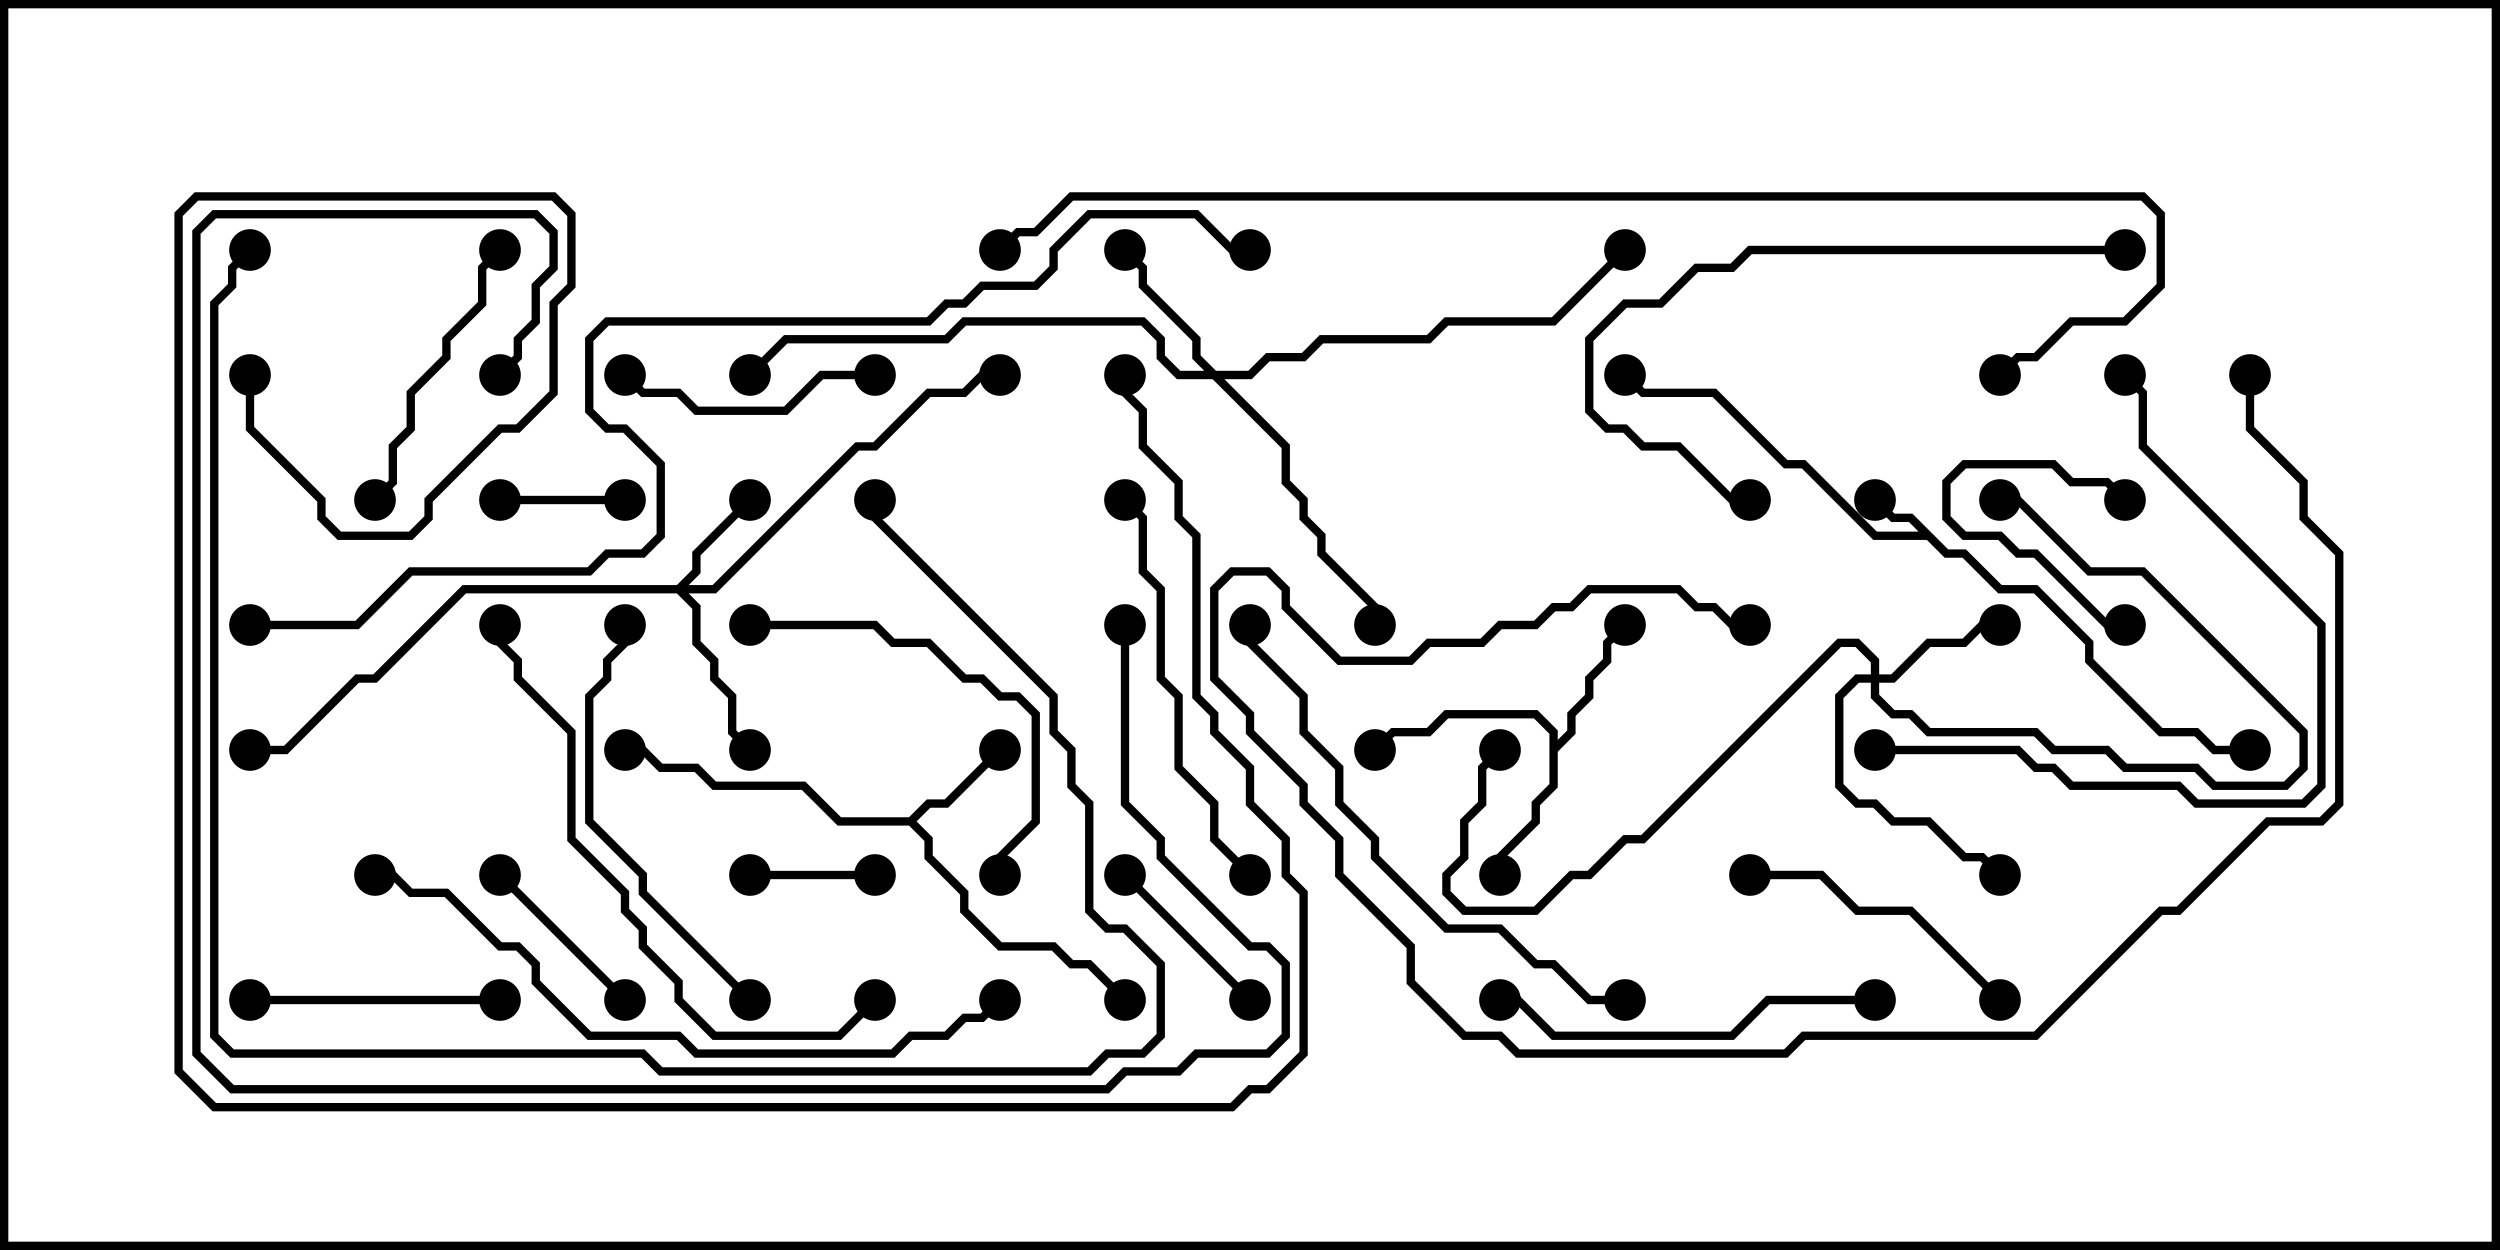 <svg version="1.1" width="30" height="15" xmlns="http://www.w3.org/2000/svg"><path d="M23.378,6.593L23.592,6.593L24.021,7.021L24.449,7.021L25.121,7.694L25.121,7.908L25.949,8.736L26.378,8.736L26.592,8.95L27,8.95L27,9.05L26.551,9.05L26.336,8.836L25.908,8.836L25.021,7.949L25.021,7.735L24.408,7.121L23.979,7.121L23.551,6.693L23.336,6.693L23.122,6.479L22.479,6.479L21.622,5.621L21.408,5.621L20.551,4.764L19.694,4.764L19.465,4.535L19.535,4.465L19.735,4.664L20.592,4.664L21.449,5.521L21.664,5.521L22.521,6.379L23.022,6.379L22.908,6.264L22.694,6.264L22.465,6.035L22.535,5.965L22.735,6.164L22.949,6.164z" stroke="none"/><path d="M10.908,9.807L11.122,9.593L11.336,9.593L11.965,8.965L12.035,9.035L11.378,9.693L11.164,9.693L10.999,9.857L11.193,10.051L11.193,10.265L11.621,10.694L11.621,10.908L12.021,11.307L12.664,11.307L12.878,11.521L13.092,11.521L13.535,11.965L13.465,12.035L13.051,11.621L12.836,11.621L12.622,11.407L11.979,11.407L11.521,10.949L11.521,10.735L11.093,10.306L11.093,10.092L10.908,9.907L10.051,9.907L9.622,9.479L8.551,9.479L8.336,9.264L7.908,9.264L7.694,9.05L7.5,9.05L7.5,8.95L7.735,8.95L7.949,9.164L8.378,9.164L8.592,9.379L9.664,9.379L10.092,9.807z" stroke="none"/><path d="M18.593,8.806L18.408,8.621L17.378,8.621L17.164,8.836L16.735,8.836L16.535,9.035L16.465,8.965L16.694,8.736L17.122,8.736L17.336,8.521L18.449,8.521L18.693,8.765L18.693,8.879L18.807,8.765L18.807,8.551L19.021,8.336L19.021,8.122L19.236,7.908L19.236,7.694L19.465,7.465L19.535,7.535L19.336,7.735L19.336,7.949L19.121,8.164L19.121,8.378L18.907,8.592L18.907,8.806L18.693,9.021L18.693,9.449L18.479,9.664L18.479,9.878L18.05,10.306L18.05,10.5L17.95,10.5L17.95,10.265L18.379,9.836L18.379,9.622L18.593,9.408z" stroke="none"/><path d="M8.122,7.021L8.307,6.836L8.307,6.622L8.965,5.965L9.035,6.035L8.407,6.664L8.407,6.878L8.264,7.021L8.551,7.021L10.265,5.307L10.479,5.307L11.122,4.664L11.551,4.664L11.765,4.45L12,4.45L12,4.55L11.806,4.55L11.592,4.764L11.164,4.764L10.521,5.407L10.306,5.407L8.592,7.121L8.264,7.121L8.407,7.265L8.407,7.694L8.621,7.908L8.621,8.122L8.836,8.336L8.836,8.765L9.035,8.965L8.965,9.035L8.736,8.806L8.736,8.378L8.521,8.164L8.521,7.949L8.307,7.735L8.307,7.306L8.122,7.121L5.592,7.121L4.521,8.193L4.306,8.193L3.449,9.05L3,9.05L3,8.95L3.408,8.95L4.265,8.093L4.479,8.093L5.551,7.021z" stroke="none"/><path d="M22.45,8.093L22.45,7.949L22.265,7.764L22.092,7.764L19.735,10.121L19.521,10.121L19.092,10.55L18.878,10.55L18.449,10.979L17.551,10.979L17.307,10.735L17.307,10.479L17.521,10.265L17.521,9.836L17.736,9.622L17.736,9.194L17.965,8.965L18.035,9.035L17.836,9.235L17.836,9.664L17.621,9.878L17.621,10.306L17.407,10.521L17.407,10.694L17.592,10.879L18.408,10.879L18.836,10.45L19.051,10.45L19.479,10.021L19.694,10.021L22.051,7.664L22.306,7.664L22.55,7.908L22.55,8.093L22.694,8.093L23.122,7.664L23.551,7.664L23.765,7.45L24,7.45L24,7.55L23.806,7.55L23.592,7.764L23.164,7.764L22.735,8.193L22.55,8.193L22.55,8.336L22.735,8.521L22.949,8.521L23.164,8.736L24.449,8.736L24.664,8.95L25.306,8.95L25.521,9.164L26.378,9.164L26.592,9.379L27.408,9.379L27.593,9.194L27.593,8.806L25.694,6.907L25.051,6.907L24.194,6.05L24,6.05L24,5.95L24.235,5.95L25.092,6.807L25.735,6.807L27.693,8.765L27.693,9.235L27.449,9.479L26.551,9.479L26.336,9.264L25.479,9.264L25.265,9.05L24.622,9.05L24.408,8.836L23.122,8.836L22.908,8.621L22.694,8.621L22.45,8.378L22.45,8.193L22.306,8.193L22.121,8.378L22.121,9.408L22.306,9.593L22.521,9.593L22.735,9.807L23.164,9.807L23.592,10.236L23.806,10.236L24.035,10.465L23.965,10.535L23.765,10.336L23.551,10.336L23.122,9.907L22.694,9.907L22.479,9.693L22.265,9.693L22.021,9.449L22.021,8.336L22.265,8.093z" stroke="none"/><path d="M14.592,4.45L14.979,4.45L15.194,4.236L15.622,4.236L15.836,4.021L17.122,4.021L17.336,3.807L18.622,3.807L19.465,2.965L19.535,3.035L18.664,3.907L17.378,3.907L17.164,4.121L15.878,4.121L15.664,4.336L15.235,4.336L15.021,4.55L14.692,4.55L15.479,5.336L15.479,5.765L15.693,5.979L15.693,6.194L15.907,6.408L15.907,6.622L16.55,7.265L16.55,7.5L16.45,7.5L16.45,7.306L15.807,6.664L15.807,6.449L15.593,6.235L15.593,6.021L15.379,5.806L15.379,5.378L14.551,4.55L14.122,4.55L13.879,4.306L13.879,4.092L13.694,3.907L11.592,3.907L11.378,4.121L9.449,4.121L9.035,4.535L8.965,4.465L9.408,4.021L11.336,4.021L11.551,3.807L13.735,3.807L13.979,4.051L13.979,4.265L14.164,4.45L14.451,4.45L14.307,4.306L14.307,4.092L13.664,3.449L13.664,3.235L13.465,3.035L13.535,2.965L13.764,3.194L13.764,3.408L14.407,4.051L14.407,4.265z" stroke="none"/><path d="M6,6.05L6,5.95L7.5,5.95L7.5,6.05z" stroke="none"/><path d="M25.5,7.45L25.5,7.55L25.265,7.55L24.408,6.693L24.194,6.693L23.979,6.479L23.551,6.479L23.307,6.235L23.307,5.765L23.551,5.521L24.664,5.521L24.878,5.736L25.306,5.736L25.535,5.965L25.465,6.035L25.265,5.836L24.836,5.836L24.622,5.621L23.592,5.621L23.407,5.806L23.407,6.194L23.592,6.379L24.021,6.379L24.235,6.593L24.449,6.593L25.306,7.45z" stroke="none"/><path d="M10.5,10.45L10.5,10.55L9,10.55L9,10.45z" stroke="none"/><path d="M13.465,10.535L13.535,10.465L15.035,11.965L14.965,12.035z" stroke="none"/><path d="M7.535,11.965L7.465,12.035L5.965,10.535L6.035,10.465z" stroke="none"/><path d="M10.5,4.45L10.5,4.55L9.878,4.55L9.449,4.979L8.336,4.979L8.122,4.764L7.694,4.764L7.465,4.535L7.535,4.465L7.735,4.664L8.164,4.664L8.378,4.879L9.408,4.879L9.836,4.45z" stroke="none"/><path d="M3,12.05L3,11.95L6,11.95L6,12.05z" stroke="none"/><path d="M24.035,11.965L23.965,12.035L22.908,10.979L22.265,10.979L21.836,10.55L21,10.55L21,10.45L21.878,10.45L22.306,10.879L22.949,10.879z" stroke="none"/><path d="M5.965,2.965L6.035,3.035L5.836,3.235L5.836,3.664L5.407,4.092L5.407,4.306L4.979,4.735L4.979,5.164L4.764,5.378L4.764,5.806L4.535,6.035L4.465,5.965L4.664,5.765L4.664,5.336L4.879,5.122L4.879,4.694L5.307,4.265L5.307,4.051L5.736,3.622L5.736,3.194z" stroke="none"/><path d="M9,7.55L9,7.45L10.521,7.45L10.735,7.664L11.164,7.664L11.592,8.093L11.806,8.093L12.021,8.307L12.235,8.307L12.479,8.551L12.479,9.878L12.05,10.306L12.05,10.5L11.95,10.5L11.95,10.265L12.379,9.836L12.379,8.592L12.194,8.407L11.979,8.407L11.765,8.193L11.551,8.193L11.122,7.764L10.694,7.764L10.479,7.55z" stroke="none"/><path d="M22.5,11.95L22.5,12.05L21.235,12.05L20.806,12.479L18.622,12.479L18.194,12.05L18,12.05L18,11.95L18.235,11.95L18.664,12.379L20.765,12.379L21.194,11.95z" stroke="none"/><path d="M9.035,11.965L8.965,12.035L7.664,10.735L7.664,10.521L7.021,9.878L7.021,8.336L7.236,8.122L7.236,7.908L7.45,7.694L7.45,7.5L7.55,7.5L7.55,7.735L7.336,7.949L7.336,8.164L7.121,8.378L7.121,9.836L7.764,10.479L7.764,10.694z" stroke="none"/><path d="M15.035,10.465L14.965,10.535L14.521,10.092L14.521,9.664L14.093,9.235L14.093,8.378L13.879,8.164L13.879,7.092L13.664,6.878L13.664,6.235L13.465,6.035L13.535,5.965L13.764,6.194L13.764,6.836L13.979,7.051L13.979,8.122L14.193,8.336L14.193,9.194L14.621,9.622L14.621,10.051z" stroke="none"/><path d="M22.5,9.05L22.5,8.95L24.235,8.95L24.449,9.164L24.664,9.164L24.878,9.379L26.164,9.379L26.378,9.593L27.622,9.593L27.807,9.408L27.807,7.521L25.664,5.378L25.664,4.735L25.465,4.535L25.535,4.465L25.764,4.694L25.764,5.336L27.907,7.479L27.907,9.449L27.664,9.693L26.336,9.693L26.122,9.479L24.836,9.479L24.622,9.264L24.408,9.264L24.194,9.05z" stroke="none"/><path d="M25.5,2.95L25.5,3.05L21.021,3.05L20.806,3.264L20.378,3.264L19.949,3.693L19.521,3.693L19.121,4.092L19.121,4.908L19.306,5.093L19.521,5.093L19.735,5.307L20.164,5.307L20.806,5.95L21,5.95L21,6.05L20.765,6.05L20.122,5.407L19.694,5.407L19.479,5.193L19.265,5.193L19.021,4.949L19.021,4.051L19.479,3.593L19.908,3.593L20.336,3.164L20.765,3.164L20.979,2.95z" stroke="none"/><path d="M19.5,11.95L19.5,12.05L19.051,12.05L18.622,11.621L18.408,11.621L17.979,11.193L17.336,11.193L16.45,10.306L16.45,10.092L16.021,9.664L16.021,9.235L15.593,8.806L15.593,8.378L14.95,7.735L14.95,7.5L15.05,7.5L15.05,7.694L15.693,8.336L15.693,8.765L16.121,9.194L16.121,9.622L16.55,10.051L16.55,10.265L17.378,11.093L18.021,11.093L18.449,11.521L18.664,11.521L19.092,11.95z" stroke="none"/><path d="M10.465,11.965L10.535,12.035L10.092,12.479L8.551,12.479L8.093,12.021L8.093,11.806L7.664,11.378L7.664,11.164L7.45,10.949L7.45,10.735L6.807,10.092L6.807,8.806L6.164,8.164L6.164,7.949L5.95,7.735L5.95,7.5L6.05,7.5L6.05,7.694L6.264,7.908L6.264,8.122L6.907,8.765L6.907,10.051L7.55,10.694L7.55,10.908L7.764,11.122L7.764,11.336L8.193,11.765L8.193,11.979L8.592,12.379L10.051,12.379z" stroke="none"/><path d="M26.95,4.5L27.05,4.5L27.05,5.122L27.693,5.765L27.693,6.194L28.121,6.622L28.121,9.664L27.878,9.907L27.235,9.907L26.164,10.979L25.949,10.979L24.449,12.479L21.664,12.479L21.449,12.693L18.194,12.693L17.979,12.479L17.551,12.479L16.879,11.806L16.879,11.378L16.021,10.521L16.021,10.092L15.593,9.664L15.593,9.449L14.95,8.806L14.95,8.592L14.521,8.164L14.521,7.051L14.765,6.807L15.235,6.807L15.479,7.051L15.479,7.265L16.092,7.879L16.908,7.879L17.122,7.664L17.765,7.664L17.979,7.45L18.408,7.45L18.622,7.236L18.836,7.236L19.051,7.021L20.164,7.021L20.378,7.236L20.592,7.236L20.806,7.45L21,7.45L21,7.55L20.765,7.55L20.551,7.336L20.336,7.336L20.122,7.121L19.092,7.121L18.878,7.336L18.664,7.336L18.449,7.55L18.021,7.55L17.806,7.764L17.164,7.764L16.949,7.979L16.051,7.979L15.379,7.306L15.379,7.092L15.194,6.907L14.806,6.907L14.621,7.092L14.621,8.122L15.05,8.551L15.05,8.765L15.693,9.408L15.693,9.622L16.121,10.051L16.121,10.479L16.979,11.336L16.979,11.765L17.592,12.379L18.021,12.379L18.235,12.593L21.408,12.593L21.622,12.379L24.408,12.379L25.908,10.879L26.122,10.879L27.194,9.807L27.836,9.807L28.021,9.622L28.021,6.664L27.593,6.235L27.593,5.806L26.95,5.164z" stroke="none"/><path d="M4.5,10.55L4.5,10.45L4.735,10.45L4.949,10.664L5.378,10.664L6.021,11.307L6.235,11.307L6.479,11.551L6.479,11.765L7.092,12.379L8.164,12.379L8.378,12.593L10.694,12.593L10.908,12.379L11.336,12.379L11.551,12.164L11.765,12.164L11.965,11.965L12.035,12.035L11.806,12.264L11.592,12.264L11.378,12.479L10.949,12.479L10.735,12.693L8.336,12.693L8.122,12.479L7.051,12.479L6.379,11.806L6.379,11.592L6.194,11.407L5.979,11.407L5.336,10.764L4.908,10.764L4.694,10.55z" stroke="none"/><path d="M2.965,2.965L3.035,3.035L2.836,3.235L2.836,3.449L2.621,3.664L2.621,12.408L2.806,12.593L7.735,12.593L7.949,12.807L13.051,12.807L13.265,12.593L13.694,12.593L13.879,12.408L13.879,11.592L13.479,11.193L13.265,11.193L13.021,10.949L13.021,9.664L12.807,9.449L12.807,9.021L12.593,8.806L12.593,8.378L10.45,6.235L10.45,6L10.55,6L10.55,6.194L12.693,8.336L12.693,8.765L12.907,8.979L12.907,9.408L13.121,9.622L13.121,10.908L13.306,11.093L13.521,11.093L13.979,11.551L13.979,12.449L13.735,12.693L13.306,12.693L13.092,12.907L7.908,12.907L7.694,12.693L2.765,12.693L2.521,12.449L2.521,3.622L2.736,3.408L2.736,3.194z" stroke="none"/><path d="M13.45,7.5L13.55,7.5L13.55,9.622L13.979,10.051L13.979,10.265L15.021,11.307L15.235,11.307L15.479,11.551L15.479,12.449L15.235,12.693L14.378,12.693L14.164,12.907L13.521,12.907L13.306,13.121L2.765,13.121L2.307,12.664L2.307,2.765L2.551,2.521L6.449,2.521L6.693,2.765L6.693,3.235L6.479,3.449L6.479,3.878L6.264,4.092L6.264,4.306L6.035,4.535L5.965,4.465L6.164,4.265L6.164,4.051L6.379,3.836L6.379,3.408L6.593,3.194L6.593,2.806L6.408,2.621L2.592,2.621L2.407,2.806L2.407,12.622L2.806,13.021L13.265,13.021L13.479,12.807L14.122,12.807L14.336,12.593L15.194,12.593L15.379,12.408L15.379,11.592L15.194,11.407L14.979,11.407L13.879,10.306L13.879,10.092L13.45,9.664z" stroke="none"/><path d="M2.95,4.5L3.05,4.5L3.05,5.122L3.907,5.979L3.907,6.194L4.092,6.379L4.908,6.379L5.093,6.194L5.093,5.979L5.979,5.093L6.194,5.093L6.593,4.694L6.593,3.622L6.807,3.408L6.807,2.592L6.622,2.407L2.378,2.407L2.193,2.592L2.193,12.836L2.592,13.236L14.765,13.236L14.979,13.021L15.194,13.021L15.593,12.622L15.593,10.735L15.379,10.521L15.379,10.092L14.95,9.664L14.95,9.235L14.521,8.806L14.521,8.592L14.307,8.378L14.307,6.449L14.093,6.235L14.093,5.806L13.664,5.378L13.664,4.949L13.45,4.735L13.45,4.5L13.55,4.5L13.55,4.694L13.764,4.908L13.764,5.336L14.193,5.765L14.193,6.194L14.407,6.408L14.407,8.336L14.621,8.551L14.621,8.765L15.05,9.194L15.05,9.622L15.479,10.051L15.479,10.479L15.693,10.694L15.693,12.664L15.235,13.121L15.021,13.121L14.806,13.336L2.551,13.336L2.093,12.878L2.093,2.551L2.336,2.307L6.664,2.307L6.907,2.551L6.907,3.449L6.693,3.664L6.693,4.735L6.235,5.193L6.021,5.193L5.193,6.021L5.193,6.235L4.949,6.479L4.051,6.479L3.807,6.235L3.807,6.021L2.95,5.164z" stroke="none"/><path d="M24.035,4.535L23.965,4.465L24.194,4.236L24.408,4.236L24.836,3.807L25.479,3.807L25.879,3.408L25.879,2.592L25.694,2.407L12.878,2.407L12.449,2.836L12.235,2.836L12.035,3.035L11.965,2.965L12.194,2.736L12.408,2.736L12.836,2.307L25.735,2.307L25.979,2.551L25.979,3.449L25.521,3.907L24.878,3.907L24.449,4.336L24.235,4.336z" stroke="none"/><path d="M3,7.55L3,7.45L4.265,7.45L4.908,6.807L7.051,6.807L7.265,6.593L7.694,6.593L7.879,6.408L7.879,5.592L7.479,5.193L7.265,5.193L7.021,4.949L7.021,4.051L7.265,3.807L11.122,3.807L11.336,3.593L11.551,3.593L11.765,3.379L12.408,3.379L12.593,3.194L12.593,2.979L13.051,2.521L14.378,2.521L14.806,2.95L15,2.95L15,3.05L14.765,3.05L14.336,2.621L13.092,2.621L12.693,3.021L12.693,3.235L12.449,3.479L11.806,3.479L11.592,3.693L11.378,3.693L11.164,3.907L7.306,3.907L7.121,4.092L7.121,4.908L7.306,5.093L7.521,5.093L7.979,5.551L7.979,6.449L7.735,6.693L7.306,6.693L7.092,6.907L4.949,6.907L4.306,7.55z" stroke="none"/><circle cx="22.5" cy="6" r="0.25" stroke-width="0" fill="#000" /><circle cx="19.5" cy="4.5" r="0.25" stroke-width="0" fill="#000" /><circle cx="27" cy="9" r="0.25" stroke-width="0" fill="#000" /><circle cx="12" cy="9" r="0.25" stroke-width="0" fill="#000" /><circle cx="13.5" cy="12" r="0.25" stroke-width="0" fill="#000" /><circle cx="7.5" cy="9" r="0.25" stroke-width="0" fill="#000" /><circle cx="18" cy="10.5" r="0.25" stroke-width="0" fill="#000" /><circle cx="19.5" cy="7.5" r="0.25" stroke-width="0" fill="#000" /><circle cx="16.5" cy="9" r="0.25" stroke-width="0" fill="#000" /><circle cx="9" cy="6" r="0.25" stroke-width="0" fill="#000" /><circle cx="9" cy="9" r="0.25" stroke-width="0" fill="#000" /><circle cx="12" cy="4.5" r="0.25" stroke-width="0" fill="#000" /><circle cx="3" cy="9" r="0.25" stroke-width="0" fill="#000" /><circle cx="24" cy="7.5" r="0.25" stroke-width="0" fill="#000" /><circle cx="24" cy="6" r="0.25" stroke-width="0" fill="#000" /><circle cx="24" cy="10.5" r="0.25" stroke-width="0" fill="#000" /><circle cx="18" cy="9" r="0.25" stroke-width="0" fill="#000" /><circle cx="13.5" cy="3" r="0.25" stroke-width="0" fill="#000" /><circle cx="16.5" cy="7.5" r="0.25" stroke-width="0" fill="#000" /><circle cx="19.5" cy="3" r="0.25" stroke-width="0" fill="#000" /><circle cx="9" cy="4.5" r="0.25" stroke-width="0" fill="#000" /><circle cx="6" cy="6" r="0.25" stroke-width="0" fill="#000" /><circle cx="7.5" cy="6" r="0.25" stroke-width="0" fill="#000" /><circle cx="25.5" cy="7.5" r="0.25" stroke-width="0" fill="#000" /><circle cx="25.5" cy="6" r="0.25" stroke-width="0" fill="#000" /><circle cx="10.5" cy="10.5" r="0.25" stroke-width="0" fill="#000" /><circle cx="9" cy="10.5" r="0.25" stroke-width="0" fill="#000" /><circle cx="13.5" cy="10.5" r="0.25" stroke-width="0" fill="#000" /><circle cx="15" cy="12" r="0.25" stroke-width="0" fill="#000" /><circle cx="7.5" cy="12" r="0.25" stroke-width="0" fill="#000" /><circle cx="6" cy="10.5" r="0.25" stroke-width="0" fill="#000" /><circle cx="10.5" cy="4.5" r="0.25" stroke-width="0" fill="#000" /><circle cx="7.5" cy="4.5" r="0.25" stroke-width="0" fill="#000" /><circle cx="3" cy="12" r="0.25" stroke-width="0" fill="#000" /><circle cx="6" cy="12" r="0.25" stroke-width="0" fill="#000" /><circle cx="24" cy="12" r="0.25" stroke-width="0" fill="#000" /><circle cx="21" cy="10.5" r="0.25" stroke-width="0" fill="#000" /><circle cx="6" cy="3" r="0.25" stroke-width="0" fill="#000" /><circle cx="4.5" cy="6" r="0.25" stroke-width="0" fill="#000" /><circle cx="9" cy="7.5" r="0.25" stroke-width="0" fill="#000" /><circle cx="12" cy="10.5" r="0.25" stroke-width="0" fill="#000" /><circle cx="22.5" cy="12" r="0.25" stroke-width="0" fill="#000" /><circle cx="18" cy="12" r="0.25" stroke-width="0" fill="#000" /><circle cx="9" cy="12" r="0.25" stroke-width="0" fill="#000" /><circle cx="7.5" cy="7.5" r="0.25" stroke-width="0" fill="#000" /><circle cx="15" cy="10.5" r="0.25" stroke-width="0" fill="#000" /><circle cx="13.5" cy="6" r="0.25" stroke-width="0" fill="#000" /><circle cx="22.5" cy="9" r="0.25" stroke-width="0" fill="#000" /><circle cx="25.5" cy="4.5" r="0.25" stroke-width="0" fill="#000" /><circle cx="25.5" cy="3" r="0.25" stroke-width="0" fill="#000" /><circle cx="21" cy="6" r="0.25" stroke-width="0" fill="#000" /><circle cx="19.5" cy="12" r="0.25" stroke-width="0" fill="#000" /><circle cx="15" cy="7.5" r="0.25" stroke-width="0" fill="#000" /><circle cx="10.5" cy="12" r="0.25" stroke-width="0" fill="#000" /><circle cx="6" cy="7.5" r="0.25" stroke-width="0" fill="#000" /><circle cx="27" cy="4.5" r="0.25" stroke-width="0" fill="#000" /><circle cx="21" cy="7.5" r="0.25" stroke-width="0" fill="#000" /><circle cx="4.5" cy="10.5" r="0.25" stroke-width="0" fill="#000" /><circle cx="12" cy="12" r="0.25" stroke-width="0" fill="#000" /><circle cx="3" cy="3" r="0.25" stroke-width="0" fill="#000" /><circle cx="10.5" cy="6" r="0.25" stroke-width="0" fill="#000" /><circle cx="13.5" cy="7.5" r="0.25" stroke-width="0" fill="#000" /><circle cx="6" cy="4.5" r="0.25" stroke-width="0" fill="#000" /><circle cx="3" cy="4.5" r="0.25" stroke-width="0" fill="#000" /><circle cx="13.5" cy="4.5" r="0.25" stroke-width="0" fill="#000" /><circle cx="24" cy="4.5" r="0.25" stroke-width="0" fill="#000" /><circle cx="12" cy="3" r="0.25" stroke-width="0" fill="#000" /><circle cx="3" cy="7.5" r="0.25" stroke-width="0" fill="#000" /><circle cx="15" cy="3" r="0.25" stroke-width="0" fill="#000" /><rect x="0" y="0" width="30" height="15" stroke-width="0.2" stroke="#000" fill="none" /></svg>